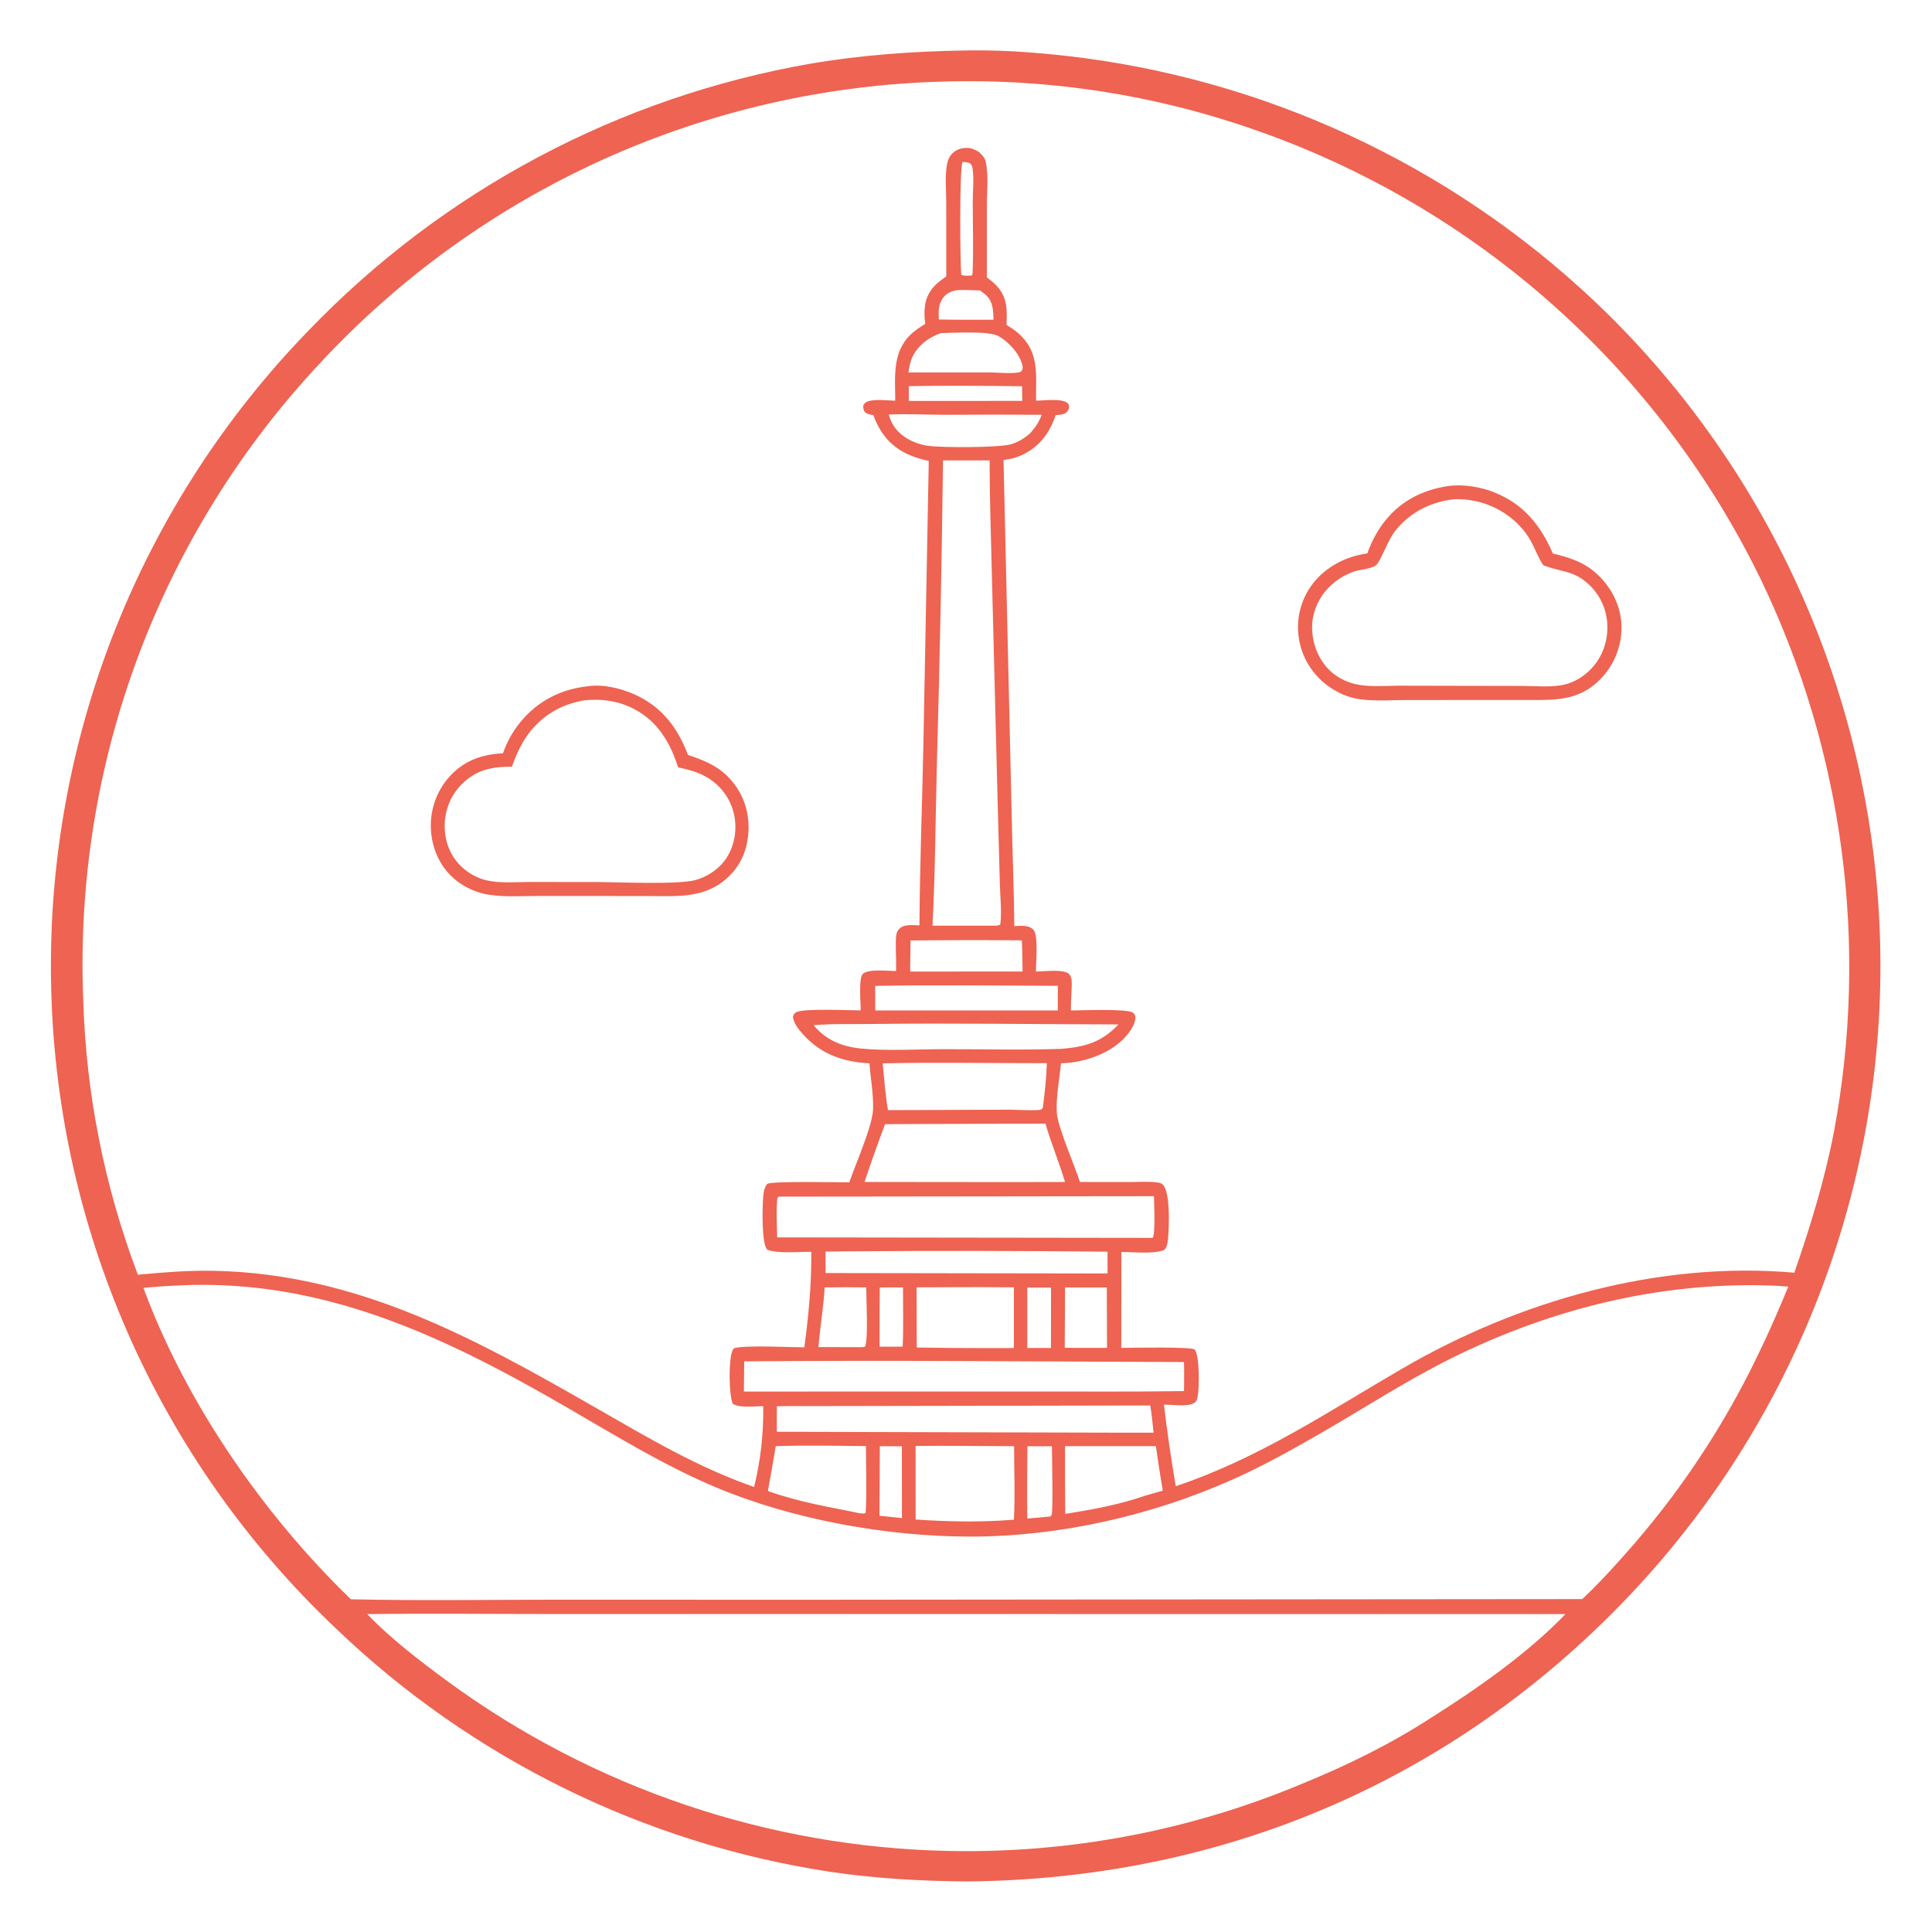<svg width="88" height="88" viewBox="0 0 88 88" fill="none" xmlns="http://www.w3.org/2000/svg">
<rect x="0" y="0" width="88" height="88" fill="#333333" stroke="none"/>
<g clip-path="url(#clip0_4125_770)">
<path d="M0 0H88V88H0V0Z" fill="white"/>
<path d="M44.027 2.298C44.089 2.296 44.151 2.295 44.214 2.295C45.928 2.277 47.67 2.423 49.369 2.644C49.648 2.681 49.927 2.721 50.205 2.764C50.483 2.806 50.761 2.852 51.038 2.9C51.316 2.949 51.593 3 51.869 3.054C52.146 3.107 52.422 3.164 52.697 3.224C52.972 3.283 53.246 3.345 53.52 3.41C53.794 3.475 54.068 3.543 54.34 3.613C54.613 3.684 54.885 3.757 55.156 3.833C55.427 3.909 55.698 3.988 55.967 4.069C56.237 4.151 56.505 4.235 56.773 4.322C57.041 4.408 57.308 4.498 57.574 4.59C57.84 4.682 58.105 4.777 58.369 4.875C58.634 4.972 58.897 5.072 59.159 5.175C59.421 5.278 59.682 5.384 59.942 5.492C60.202 5.6 60.461 5.711 60.719 5.824C60.976 5.937 61.233 6.053 61.489 6.172C61.744 6.29 61.998 6.411 62.251 6.535C62.504 6.659 62.756 6.785 63.006 6.914C63.257 7.042 63.506 7.173 63.754 7.307C64.001 7.441 64.248 7.577 64.493 7.716C64.738 7.854 64.982 7.996 65.224 8.139C65.466 8.283 65.707 8.429 65.946 8.577C66.185 8.726 66.423 8.877 66.659 9.03C66.895 9.183 67.13 9.339 67.363 9.497C67.596 9.655 67.828 9.815 68.058 9.978C68.288 10.14 68.516 10.305 68.742 10.473C68.969 10.64 69.194 10.809 69.417 10.981C69.64 11.153 69.861 11.327 70.081 11.503C70.301 11.679 70.518 11.858 70.734 12.038C70.95 12.219 71.165 12.402 71.377 12.587C71.589 12.772 71.8 12.959 72.008 13.148C72.217 13.337 72.424 13.528 72.628 13.722C72.833 13.915 73.036 14.11 73.237 14.308C73.476 14.545 73.713 14.784 73.947 15.027C74.181 15.269 74.412 15.514 74.64 15.763C74.868 16.011 75.093 16.262 75.315 16.515C75.537 16.769 75.755 17.025 75.971 17.284C76.187 17.542 76.4 17.804 76.609 18.068C76.818 18.332 77.024 18.598 77.227 18.867C77.43 19.136 77.63 19.408 77.826 19.681C78.023 19.955 78.216 20.231 78.405 20.51C78.595 20.788 78.781 21.069 78.964 21.352C79.147 21.635 79.327 21.92 79.503 22.207C79.679 22.495 79.851 22.784 80.02 23.076C80.189 23.367 80.355 23.661 80.516 23.956C80.678 24.252 80.837 24.549 80.991 24.849C81.146 25.148 81.297 25.449 81.444 25.752C81.592 26.055 81.735 26.36 81.875 26.666C82.015 26.973 82.152 27.281 82.284 27.591C82.417 27.9 82.546 28.212 82.671 28.525C82.796 28.837 82.917 29.152 83.034 29.468C83.152 29.784 83.265 30.101 83.375 30.419C83.485 30.738 83.591 31.058 83.693 31.379C83.794 31.7 83.893 32.022 83.987 32.346C84.081 32.669 84.171 32.994 84.258 33.32C84.344 33.645 84.426 33.972 84.505 34.3C84.583 34.627 84.658 34.956 84.728 35.285C84.799 35.615 84.865 35.945 84.927 36.276C84.99 36.608 85.048 36.939 85.103 37.272C85.157 37.604 85.208 37.937 85.254 38.271C85.3 38.605 85.343 38.939 85.381 39.274C85.419 39.609 85.454 39.944 85.484 40.279C85.514 40.615 85.54 40.951 85.562 41.287C85.584 41.623 85.602 41.96 85.616 42.296C85.63 42.633 85.64 42.97 85.645 43.307C85.651 43.651 85.652 43.995 85.65 44.34C85.647 44.684 85.639 45.028 85.628 45.372C85.617 45.716 85.601 46.06 85.581 46.404C85.561 46.748 85.537 47.091 85.508 47.434C85.48 47.777 85.447 48.12 85.41 48.462C85.373 48.804 85.332 49.146 85.287 49.487C85.242 49.829 85.192 50.169 85.138 50.509C85.084 50.849 85.026 51.189 84.964 51.527C84.902 51.866 84.835 52.204 84.765 52.541C84.694 52.878 84.619 53.214 84.54 53.549C84.462 53.884 84.378 54.218 84.291 54.551C84.204 54.884 84.113 55.216 84.017 55.547C83.922 55.878 83.822 56.207 83.719 56.535C83.615 56.864 83.508 57.191 83.396 57.517C83.284 57.842 83.168 58.166 83.049 58.489C82.929 58.812 82.805 59.133 82.678 59.453C82.55 59.773 82.418 60.091 82.283 60.407C82.147 60.724 82.008 61.038 81.865 61.352C81.721 61.665 81.574 61.976 81.423 62.285C81.272 62.594 81.117 62.902 80.959 63.208C80.8 63.513 80.638 63.817 80.471 64.118C80.305 64.42 80.135 64.719 79.962 65.016C79.788 65.314 79.611 65.609 79.43 65.902C79.249 66.195 79.064 66.485 78.876 66.774C78.688 67.062 78.497 67.348 78.302 67.632C78.106 67.915 77.908 68.196 77.706 68.475C77.503 68.754 77.298 69.03 77.089 69.303C76.88 69.577 76.668 69.848 76.452 70.116C76.236 70.385 76.017 70.65 75.795 70.913C75.573 71.176 75.347 71.436 75.118 71.694C74.89 71.951 74.658 72.205 74.423 72.457C74.188 72.709 73.95 72.957 73.709 73.203C65.722 81.343 55.398 85.602 44.026 85.698C41.931 85.679 39.844 85.564 37.77 85.252C37.508 85.212 37.246 85.17 36.985 85.124C36.724 85.079 36.463 85.032 36.203 84.981C35.942 84.931 35.682 84.879 35.423 84.823C35.164 84.768 34.905 84.711 34.647 84.651C34.388 84.591 34.131 84.528 33.874 84.463C33.617 84.398 33.36 84.331 33.105 84.261C32.849 84.191 32.594 84.118 32.34 84.044C32.085 83.969 31.831 83.892 31.579 83.812C31.326 83.732 31.074 83.65 30.822 83.566C30.571 83.481 30.32 83.394 30.071 83.305C29.821 83.216 29.572 83.124 29.324 83.03C29.077 82.936 28.83 82.84 28.584 82.741C28.337 82.642 28.092 82.541 27.848 82.438C27.604 82.335 27.361 82.229 27.119 82.121C26.877 82.013 26.636 81.902 26.396 81.79C26.156 81.677 25.917 81.562 25.679 81.445C25.441 81.327 25.205 81.208 24.969 81.086C24.734 80.964 24.499 80.84 24.266 80.714C24.033 80.588 23.801 80.459 23.57 80.329C23.34 80.198 23.11 80.065 22.882 79.93C22.654 79.795 22.427 79.658 22.202 79.518C21.976 79.379 21.752 79.237 21.529 79.094C21.306 78.95 21.085 78.804 20.865 78.656C20.645 78.508 20.427 78.358 20.209 78.206C19.992 78.054 19.776 77.9 19.562 77.743C19.348 77.587 19.136 77.429 18.924 77.269C18.713 77.108 18.503 76.946 18.295 76.782C18.087 76.617 17.881 76.451 17.676 76.283C17.471 76.115 17.268 75.944 17.066 75.772C16.865 75.6 16.665 75.426 16.466 75.25C16.268 75.074 16.071 74.896 15.877 74.716C15.682 74.537 15.489 74.355 15.297 74.171C15.046 73.934 14.798 73.693 14.553 73.45C14.307 73.206 14.065 72.959 13.826 72.709C13.587 72.459 13.352 72.206 13.119 71.951C12.886 71.695 12.657 71.436 12.431 71.175C12.205 70.913 11.982 70.649 11.762 70.382C11.543 70.115 11.326 69.845 11.113 69.573C10.901 69.3 10.691 69.025 10.485 68.748C10.279 68.47 10.077 68.19 9.878 67.907C9.679 67.624 9.484 67.339 9.292 67.052C9.1 66.764 8.912 66.474 8.727 66.181C8.543 65.889 8.362 65.595 8.184 65.298C8.007 65.001 7.834 64.702 7.664 64.401C7.494 64.1 7.328 63.796 7.166 63.491C7.004 63.186 6.846 62.878 6.691 62.569C6.537 62.26 6.386 61.949 6.239 61.636C6.093 61.322 5.95 61.008 5.811 60.691C5.672 60.374 5.537 60.056 5.407 59.736C5.276 59.416 5.149 59.094 5.026 58.771C4.903 58.448 4.784 58.123 4.67 57.797C4.555 57.471 4.444 57.144 4.338 56.815C4.231 56.486 4.129 56.156 4.031 55.824C3.932 55.493 3.838 55.16 3.748 54.826C3.658 54.492 3.573 54.157 3.491 53.822C3.409 53.486 3.332 53.149 3.259 52.811C3.186 52.473 3.117 52.134 3.052 51.794C2.987 51.455 2.927 51.114 2.871 50.773C2.815 50.432 2.763 50.09 2.715 49.748C2.667 49.406 2.624 49.063 2.585 48.719C2.546 48.376 2.511 48.032 2.481 47.687C2.45 47.343 2.424 46.998 2.402 46.653C2.38 46.308 2.363 45.963 2.35 45.617C2.336 45.272 2.328 44.926 2.323 44.581C2.318 44.241 2.317 43.902 2.321 43.563C2.324 43.224 2.332 42.884 2.344 42.545C2.355 42.206 2.371 41.867 2.391 41.529C2.411 41.19 2.436 40.852 2.464 40.513C2.492 40.175 2.525 39.838 2.562 39.5C2.598 39.163 2.639 38.826 2.684 38.49C2.729 38.154 2.778 37.818 2.831 37.483C2.884 37.148 2.941 36.813 3.003 36.48C3.064 36.146 3.129 35.813 3.199 35.481C3.268 35.149 3.342 34.818 3.419 34.487C3.497 34.157 3.579 33.828 3.664 33.499C3.75 33.171 3.84 32.844 3.933 32.518C4.027 32.192 4.125 31.867 4.226 31.543C4.328 31.219 4.434 30.897 4.543 30.576C4.653 30.255 4.766 29.935 4.884 29.617C5.001 29.298 5.122 28.981 5.248 28.666C5.373 28.351 5.502 28.037 5.635 27.725C5.768 27.413 5.904 27.102 6.045 26.793C6.185 26.484 6.329 26.177 6.477 25.872C6.625 25.567 6.777 25.263 6.933 24.962C7.088 24.66 7.247 24.36 7.41 24.063C7.573 23.765 7.739 23.469 7.909 23.176C8.079 22.882 8.253 22.591 8.43 22.301C8.607 22.012 8.788 21.725 8.972 21.44C9.156 21.155 9.344 20.872 9.535 20.592C9.726 20.312 9.921 20.034 10.119 19.758C10.317 19.483 10.518 19.209 10.723 18.939C10.927 18.668 11.135 18.4 11.347 18.135C11.558 17.869 11.772 17.606 11.99 17.346C12.208 17.086 12.428 16.828 12.652 16.573C12.876 16.319 13.104 16.067 13.334 15.817C13.564 15.568 13.797 15.321 14.033 15.078C14.223 14.88 14.416 14.683 14.61 14.489C14.804 14.295 15 14.102 15.198 13.912C15.396 13.721 15.596 13.533 15.797 13.346C15.999 13.16 16.202 12.975 16.408 12.793C16.613 12.61 16.82 12.43 17.029 12.251C17.238 12.073 17.449 11.897 17.661 11.722C17.873 11.548 18.088 11.376 18.303 11.206C18.519 11.036 18.737 10.868 18.956 10.703C19.175 10.537 19.396 10.373 19.618 10.212C19.84 10.051 20.064 9.892 20.29 9.735C20.515 9.578 20.742 9.423 20.971 9.271C21.2 9.119 21.43 8.968 21.661 8.821C21.893 8.673 22.126 8.527 22.36 8.384C22.595 8.241 22.831 8.1 23.068 7.962C23.305 7.823 23.544 7.687 23.784 7.553C24.023 7.419 24.265 7.288 24.507 7.159C24.75 7.03 24.994 6.903 25.239 6.779C25.483 6.655 25.73 6.533 25.977 6.414C26.225 6.294 26.473 6.178 26.723 6.063C26.973 5.949 27.224 5.837 27.476 5.727C27.728 5.618 27.981 5.511 28.235 5.407C28.489 5.302 28.744 5.2 29 5.101C29.256 5.002 29.513 4.905 29.771 4.811C30.029 4.716 30.288 4.625 30.548 4.535C30.808 4.446 31.069 4.36 31.33 4.276C31.592 4.192 31.854 4.11 32.117 4.032C32.381 3.953 32.645 3.877 32.909 3.803C33.174 3.73 33.439 3.659 33.705 3.59C33.971 3.522 34.238 3.457 34.505 3.394C34.773 3.331 35.041 3.27 35.31 3.212C35.578 3.155 35.847 3.1 36.117 3.047C36.387 2.995 36.657 2.945 36.927 2.898C39.288 2.498 41.636 2.334 44.027 2.298Z" fill="#EE6352"/>
<path d="M43.842 7.38C43.978 7.382 44.072 7.383 44.197 7.448C44.257 7.52 44.281 7.56 44.296 7.654C44.372 8.136 44.306 8.727 44.307 9.219C44.309 10.305 44.347 11.405 44.297 12.489L44.288 12.464L44.274 12.536L44.251 12.551C44.126 12.553 43.873 12.582 43.782 12.507C43.733 11.935 43.693 7.742 43.842 7.38Z" fill="white"/>
<path d="M40.072 58.644C40.425 58.638 40.779 58.642 41.131 58.642C41.128 59.538 41.157 60.443 41.115 61.337C40.765 61.344 40.415 61.339 40.065 61.339C40.061 60.44 40.064 59.542 40.072 58.644Z" fill="white"/>
<path d="M46.793 58.65C47.153 58.645 47.513 58.651 47.873 58.651L47.87 61.398L46.793 61.398L46.793 58.65Z" fill="white"/>
<path d="M43.633 13.212C43.968 13.204 44.3 13.215 44.635 13.229C44.734 13.297 44.837 13.371 44.924 13.455C45.233 13.753 45.244 14.162 45.254 14.562L44.365 14.564C43.831 14.566 43.297 14.563 42.763 14.553C42.745 14.203 42.735 13.847 42.966 13.554C43.134 13.339 43.369 13.244 43.633 13.212Z" fill="white"/>
<path d="M40.075 65.873L41.079 65.877L41.082 69.148L40.059 69.041L40.075 65.873Z" fill="white"/>
<path d="M41.393 17.588C43.11 17.559 44.835 17.573 46.552 17.593C46.561 17.815 46.56 18.038 46.563 18.26L41.395 18.262L41.393 17.588Z" fill="white"/>
<path d="M46.798 65.876L47.914 65.875C47.915 66.245 47.973 68.879 47.899 69.011C47.885 69.035 47.86 69.052 47.841 69.073L46.792 69.168C46.78 68.071 46.782 66.974 46.798 65.876Z" fill="white"/>
<path d="M48.512 58.642L50.414 58.643L50.423 61.394L48.498 61.392L48.512 58.642Z" fill="white"/>
<path d="M37.563 58.64C38.194 58.629 38.825 58.629 39.456 58.641C39.455 59.141 39.554 60.984 39.405 61.338L39.284 61.36L37.279 61.359C37.353 60.449 37.508 59.555 37.563 58.64Z" fill="white"/>
<path d="M41.473 42.837C43.164 42.819 44.854 42.817 46.544 42.831C46.567 43.303 46.567 43.778 46.577 44.25L41.457 44.254L41.473 42.837Z" fill="white"/>
<path d="M42.853 15.173C43.443 15.164 45.049 15.056 45.501 15.32C45.949 15.581 46.469 16.138 46.574 16.662C46.599 16.784 46.572 16.837 46.505 16.93C46.266 17.045 45.403 16.966 45.096 16.963L41.379 16.963C41.415 16.718 41.457 16.471 41.567 16.247C41.834 15.706 42.3 15.373 42.853 15.173Z" fill="white"/>
<path d="M40.485 18.882C41.322 18.842 42.178 18.892 43.018 18.893C44.496 18.884 45.973 18.883 47.451 18.892C47.32 19.23 47.154 19.472 46.918 19.74C46.647 19.969 46.386 20.138 46.039 20.238C45.499 20.393 42.864 20.396 42.259 20.304C42.179 20.293 42.1 20.277 42.021 20.258C41.943 20.239 41.865 20.217 41.789 20.19C41.712 20.164 41.638 20.134 41.564 20.101C41.49 20.068 41.419 20.031 41.348 19.991C40.911 19.74 40.609 19.372 40.485 18.882Z" fill="white"/>
<path d="M39.865 44.904C42.635 44.86 45.414 44.894 48.185 44.902L48.181 46.024L39.867 46.024L39.865 44.904Z" fill="white"/>
<path d="M48.51 65.871L52.649 65.872C52.743 66.549 52.848 67.223 52.963 67.896L52.148 68.13C50.981 68.537 49.736 68.763 48.52 68.956C48.51 67.928 48.507 66.899 48.51 65.871Z" fill="white"/>
<path d="M35.335 65.87C36.7 65.825 38.078 65.854 39.444 65.868C39.441 66.877 39.49 67.903 39.429 68.909C39.327 68.966 39.237 68.932 39.123 68.919C37.7 68.626 36.351 68.411 34.977 67.912C35.103 67.232 35.222 66.551 35.335 65.87Z" fill="white"/>
<path d="M43.16 58.631C44.167 58.624 45.174 58.626 46.181 58.636L46.182 61.403L44.825 61.403C43.803 61.404 42.781 61.395 41.758 61.377L41.75 58.636L43.16 58.631Z" fill="white"/>
<path d="M38.564 56.997C42.525 56.966 46.485 56.971 50.445 57.012L50.448 58.002L49.564 58.004L37.606 57.986L37.602 57.009L38.564 56.997Z" fill="white"/>
<path d="M39.683 46.641C43.434 46.595 47.197 46.654 50.949 46.661C50.166 47.47 49.465 47.677 48.363 47.773C46.572 47.835 44.761 47.786 42.967 47.789C41.757 47.791 40.366 47.878 39.177 47.755C38.344 47.669 37.598 47.358 37.062 46.698C37.925 46.619 38.816 46.657 39.683 46.641Z" fill="white"/>
<path d="M41.704 65.861C43.199 65.844 44.696 65.868 46.191 65.873C46.191 66.982 46.24 68.114 46.182 69.219C44.679 69.344 43.209 69.311 41.706 69.213L41.704 65.861Z" fill="white"/>
<path d="M40.205 48.434C42.693 48.379 45.193 48.429 47.683 48.427C47.66 49.103 47.587 49.765 47.503 50.436L47.486 50.481C47.463 50.501 47.445 50.531 47.416 50.54C47.218 50.602 46.26 50.543 45.995 50.544L40.447 50.565C40.326 49.869 40.274 49.138 40.205 48.434Z" fill="white"/>
<path d="M37.444 64.045L52.392 64.018C52.465 64.425 52.497 64.845 52.543 65.256L50.521 65.255L35.385 65.216C35.376 64.829 35.385 64.44 35.386 64.053C36.071 64.038 36.758 64.047 37.444 64.045Z" fill="white"/>
<path d="M41.835 51.197L47.618 51.18C47.881 52.077 48.242 52.943 48.511 53.838L46.127 53.843L39.379 53.836C39.673 52.953 39.984 52.075 40.313 51.205L41.835 51.197Z" fill="white"/>
<path d="M33.898 62.008C40.573 61.949 47.254 62.017 53.929 62.039C53.943 62.479 53.932 62.922 53.931 63.362C51.621 63.398 49.309 63.377 46.999 63.38L33.884 63.383L33.898 62.008Z" fill="white"/>
<path d="M35.474 54.505L52.562 54.485C52.564 54.775 52.638 56.201 52.501 56.383L35.4 56.361C35.386 55.818 35.352 55.221 35.398 54.681C35.407 54.583 35.394 54.569 35.474 54.505Z" fill="white"/>
<path d="M42.954 20.97L45.077 20.969C45.073 22.558 45.132 24.152 45.167 25.741L45.441 36.524L45.543 40.295C45.558 40.882 45.636 41.531 45.561 42.11C45.452 42.181 45.323 42.162 45.199 42.162L42.474 42.162C42.602 39.706 42.611 37.233 42.674 34.775C42.804 30.174 42.897 25.573 42.954 20.97Z" fill="white"/>
<path d="M16.726 73.52C19.449 73.484 22.176 73.516 24.899 73.516L39.488 73.517L71.304 73.519C69.646 75.261 67.266 76.933 65.226 78.215C63.378 79.421 61.374 80.404 59.334 81.237C59.016 81.371 58.696 81.5 58.374 81.625C58.052 81.751 57.729 81.872 57.404 81.988C57.079 82.105 56.753 82.218 56.425 82.326C56.097 82.434 55.768 82.538 55.437 82.637C55.107 82.737 54.775 82.832 54.442 82.923C54.109 83.014 53.775 83.1 53.439 83.183C53.104 83.265 52.768 83.342 52.43 83.416C52.093 83.489 51.755 83.558 51.415 83.622C51.076 83.687 50.736 83.747 50.395 83.802C50.055 83.858 49.713 83.909 49.371 83.955C49.029 84.002 48.687 84.044 48.343 84.082C48 84.119 47.657 84.152 47.312 84.181C46.968 84.21 46.624 84.234 46.279 84.253C45.935 84.273 45.59 84.288 45.245 84.298C44.9 84.309 44.555 84.315 44.209 84.317C43.864 84.318 43.519 84.315 43.174 84.307C42.919 84.302 42.665 84.294 42.411 84.284C42.157 84.273 41.903 84.261 41.649 84.245C41.395 84.23 41.142 84.213 40.888 84.193C40.634 84.173 40.381 84.15 40.128 84.125C39.875 84.1 39.622 84.073 39.369 84.044C39.117 84.014 38.864 83.982 38.612 83.947C38.361 83.913 38.109 83.876 37.858 83.837C37.606 83.797 37.355 83.756 37.105 83.712C36.854 83.668 36.604 83.621 36.355 83.573C36.105 83.524 35.856 83.472 35.607 83.419C35.359 83.365 35.111 83.309 34.863 83.251C34.616 83.193 34.369 83.132 34.122 83.069C33.876 83.006 33.63 82.941 33.385 82.873C33.14 82.805 32.895 82.735 32.651 82.663C32.407 82.591 32.164 82.516 31.922 82.439C31.68 82.362 31.438 82.283 31.197 82.201C30.956 82.12 30.716 82.036 30.477 81.949C30.238 81.863 29.999 81.775 29.761 81.684C29.524 81.593 29.287 81.5 29.051 81.405C28.816 81.31 28.581 81.212 28.347 81.113C28.113 81.013 27.88 80.911 27.648 80.807C27.416 80.703 27.185 80.596 26.954 80.488C26.725 80.379 26.496 80.268 26.268 80.156C26.04 80.043 25.813 79.927 25.587 79.81C25.362 79.693 25.137 79.573 24.914 79.452C24.69 79.331 24.468 79.207 24.247 79.081C24.026 78.955 23.806 78.827 23.587 78.697C23.369 78.567 23.151 78.435 22.935 78.301C22.719 78.167 22.505 78.031 22.291 77.893C22.077 77.754 21.865 77.614 21.654 77.472C21.444 77.33 21.234 77.186 21.026 77.039C20.818 76.893 20.611 76.745 20.406 76.595C19.139 75.663 17.817 74.657 16.726 73.52Z" fill="white"/>
<path d="M8.208 58.547C14.72 58.245 20.228 60.872 25.728 64.052C27.967 65.346 30.22 66.744 32.608 67.747C36.108 69.217 40.386 69.987 44.181 69.99C48.221 69.994 52.425 69.044 56.111 67.405C57.483 66.796 58.795 66.065 60.095 65.317C62.102 64.163 64.045 62.891 66.121 61.861C70.649 59.614 75.646 58.373 80.708 58.557C80.958 58.566 81.207 58.58 81.455 58.607C81.01 59.675 80.556 60.73 80.046 61.769C79.849 62.179 79.644 62.586 79.432 62.989C79.22 63.392 79.001 63.791 78.775 64.186C78.549 64.582 78.316 64.973 78.077 65.36C77.837 65.747 77.591 66.13 77.338 66.508C77.085 66.887 76.825 67.261 76.559 67.63C76.293 68 76.02 68.365 75.741 68.724C75.462 69.084 75.177 69.439 74.885 69.789C74.594 70.139 74.297 70.484 73.993 70.823C73.377 71.514 72.748 72.206 72.069 72.836L37.021 72.866L24.917 72.864C21.941 72.869 18.958 72.912 15.983 72.845C11.986 68.982 8.463 63.89 6.533 58.663C7.09 58.608 7.649 58.569 8.208 58.547Z" fill="white"/>
<path d="M43.003 3.715C43.302 3.706 43.602 3.701 43.902 3.699C44.202 3.698 44.501 3.699 44.801 3.704C45.1 3.709 45.4 3.718 45.699 3.73C45.999 3.742 46.298 3.757 46.597 3.776C46.896 3.795 47.195 3.817 47.494 3.842C47.792 3.868 48.091 3.897 48.389 3.929C48.687 3.962 48.984 3.997 49.281 4.037C49.578 4.076 49.875 4.118 50.171 4.164C50.467 4.21 50.763 4.26 51.058 4.312C51.353 4.365 51.647 4.421 51.941 4.481C52.235 4.54 52.528 4.603 52.82 4.669C53.112 4.735 53.404 4.805 53.694 4.877C53.985 4.95 54.275 5.026 54.564 5.106C54.853 5.185 55.141 5.268 55.428 5.354C55.715 5.44 56.001 5.529 56.286 5.621C56.572 5.714 56.855 5.81 57.138 5.909C57.45 6.017 57.761 6.129 58.07 6.245C58.379 6.361 58.687 6.481 58.993 6.604C59.299 6.728 59.604 6.855 59.907 6.986C60.21 7.117 60.512 7.252 60.812 7.39C61.111 7.528 61.41 7.67 61.706 7.816C62.002 7.962 62.297 8.111 62.589 8.264C62.882 8.417 63.173 8.573 63.462 8.733C63.751 8.893 64.037 9.057 64.322 9.224C64.607 9.391 64.89 9.562 65.17 9.736C65.451 9.91 65.73 10.087 66.006 10.268C66.282 10.449 66.556 10.633 66.828 10.82C67.1 11.008 67.369 11.199 67.636 11.393C67.903 11.587 68.168 11.785 68.43 11.985C68.692 12.186 68.952 12.39 69.209 12.597C69.467 12.804 69.721 13.014 69.973 13.227C70.225 13.441 70.475 13.657 70.722 13.877C70.968 14.096 71.212 14.319 71.454 14.544C71.695 14.769 71.934 14.998 72.169 15.229C72.405 15.46 72.638 15.694 72.868 15.931C73.098 16.168 73.325 16.408 73.549 16.65C73.773 16.893 73.994 17.138 74.212 17.386C74.43 17.634 74.645 17.885 74.857 18.138C75.069 18.391 75.278 18.647 75.484 18.905C75.689 19.164 75.892 19.425 76.091 19.688C76.29 19.951 76.486 20.217 76.679 20.485C76.871 20.753 77.061 21.024 77.247 21.297C77.433 21.569 77.616 21.844 77.795 22.122C77.974 22.399 78.15 22.678 78.323 22.96C78.495 23.241 78.664 23.525 78.83 23.811C78.995 24.096 79.157 24.384 79.316 24.674C79.474 24.964 79.629 25.255 79.781 25.549C79.932 25.842 80.079 26.138 80.224 26.435C80.34 26.676 80.453 26.919 80.564 27.163C80.675 27.407 80.784 27.652 80.89 27.898C80.997 28.144 81.1 28.391 81.202 28.639C81.303 28.887 81.402 29.136 81.499 29.386C81.595 29.636 81.689 29.887 81.781 30.139C81.873 30.391 81.962 30.644 82.048 30.898C82.135 31.151 82.219 31.406 82.3 31.661C82.382 31.916 82.461 32.172 82.537 32.429C82.614 32.686 82.688 32.944 82.759 33.202C82.831 33.46 82.899 33.719 82.966 33.979C83.032 34.239 83.096 34.499 83.157 34.76C83.218 35.021 83.276 35.282 83.332 35.545C83.388 35.807 83.442 36.069 83.493 36.333C83.543 36.596 83.592 36.859 83.637 37.123C83.683 37.388 83.726 37.652 83.766 37.917C83.806 38.182 83.844 38.447 83.879 38.713C83.915 38.979 83.947 39.245 83.977 39.511C84.007 39.778 84.034 40.044 84.059 40.311C84.083 40.578 84.105 40.845 84.124 41.112C84.144 41.38 84.16 41.647 84.175 41.915C84.189 42.182 84.2 42.45 84.209 42.718C84.218 42.986 84.224 43.254 84.227 43.522C84.231 43.79 84.231 44.058 84.23 44.326C84.228 44.594 84.223 44.862 84.216 45.13C84.209 45.398 84.199 45.666 84.187 45.933C84.175 46.201 84.16 46.469 84.142 46.736C84.124 47.003 84.104 47.271 84.081 47.538C84.058 47.805 84.032 48.072 84.004 48.338C83.976 48.605 83.945 48.871 83.912 49.137C83.878 49.403 83.842 49.668 83.803 49.933C83.765 50.199 83.723 50.463 83.679 50.728C83.635 50.992 83.589 51.256 83.54 51.52C83.115 53.732 82.465 55.845 81.729 57.969C75.556 57.431 69.206 59.236 63.892 62.325C60.466 64.317 57.356 66.419 53.554 67.695C53.344 66.461 53.164 65.224 53.015 63.981C53.353 63.975 54.097 64.087 54.378 63.912C54.5 63.836 54.522 63.756 54.55 63.621C54.63 63.249 54.645 61.754 54.42 61.473C54.305 61.33 51.476 61.393 51.073 61.393L51.077 57.026C51.601 57.026 52.568 57.131 53.027 56.934C53.171 56.797 53.19 56.576 53.206 56.388C53.246 55.898 53.315 54.327 52.973 53.968C52.896 53.887 52.811 53.871 52.705 53.858C52.311 53.806 51.878 53.841 51.479 53.84L49.188 53.838C48.95 53.07 48.172 51.347 48.134 50.654C48.097 49.988 48.262 49.109 48.328 48.432C49.191 48.412 50.13 48.132 50.83 47.618C51.184 47.359 51.68 46.835 51.714 46.385C51.722 46.28 51.691 46.198 51.608 46.13C51.363 45.93 49.235 46.025 48.779 46.025C48.774 45.632 48.813 45.24 48.816 44.847C48.818 44.68 48.819 44.467 48.676 44.35C48.413 44.134 47.538 44.249 47.186 44.255C47.179 43.88 47.314 42.592 47.063 42.341C46.837 42.116 46.492 42.175 46.201 42.181C46.188 40.673 46.125 39.165 46.093 37.657L45.71 20.953C46.032 20.917 46.319 20.84 46.609 20.697C47.364 20.324 47.822 19.694 48.084 18.911C48.222 18.897 48.408 18.89 48.53 18.817C48.608 18.771 48.689 18.656 48.694 18.56C48.698 18.488 48.693 18.433 48.643 18.379C48.408 18.123 47.529 18.247 47.194 18.252C47.177 17.62 47.254 16.928 47.092 16.311C46.909 15.612 46.452 15.151 45.847 14.802C45.855 14.498 45.873 14.186 45.823 13.885C45.727 13.31 45.409 12.964 44.95 12.637L44.95 9.357C44.951 8.719 45.037 7.95 44.889 7.334C44.85 7.169 44.708 7.045 44.595 6.926C44.42 6.823 44.278 6.745 44.071 6.737C43.82 6.727 43.562 6.805 43.382 6.984C43.239 7.126 43.163 7.311 43.13 7.507C43.038 8.052 43.099 8.668 43.1 9.223L43.101 12.591C42.854 12.762 42.617 12.935 42.436 13.177C42.084 13.647 42.073 14.196 42.143 14.751C41.902 14.904 41.665 15.056 41.46 15.256C40.632 16.066 40.774 17.195 40.777 18.251C40.416 18.243 39.964 18.182 39.614 18.258C39.48 18.288 39.396 18.334 39.324 18.455C39.309 18.59 39.326 18.64 39.382 18.758C39.498 18.87 39.625 18.88 39.779 18.908C39.873 19.161 39.988 19.413 40.134 19.64C40.647 20.441 41.399 20.803 42.304 20.994L42.062 33.773C42.007 36.566 41.897 39.356 41.879 42.149C41.604 42.144 41.207 42.083 40.986 42.284C40.889 42.373 40.841 42.475 40.82 42.604C40.773 42.902 40.834 43.817 40.813 44.228C40.463 44.231 39.516 44.115 39.287 44.373C39.107 44.576 39.204 45.689 39.205 46.021C38.716 46.024 36.581 45.921 36.268 46.105C36.154 46.172 36.152 46.209 36.116 46.328C36.164 46.64 36.394 46.909 36.601 47.138C37.41 48.031 38.425 48.37 39.603 48.434C39.649 49.124 39.794 49.857 39.766 50.544C39.736 51.298 38.961 53.044 38.685 53.853C38.17 53.858 35.214 53.789 34.946 53.922C34.811 54.097 34.779 54.302 34.762 54.518C34.727 54.987 34.678 56.614 34.944 56.92C35.429 57.113 36.401 57.013 36.952 57.017C36.969 58.483 36.831 59.916 36.636 61.369C35.915 61.365 34.064 61.266 33.456 61.401C33.413 61.432 33.388 61.459 33.366 61.508C33.18 61.939 33.196 63.47 33.369 63.927C33.615 64.147 34.418 64.05 34.765 64.047C34.781 65.303 34.647 66.51 34.349 67.73C31.768 66.834 29.498 65.476 27.141 64.125C21.622 60.96 16.319 58.027 9.774 57.884C8.6 57.858 7.447 57.955 6.279 58.061C6.088 57.56 5.909 57.055 5.74 56.547C5.571 56.038 5.413 55.526 5.265 55.011C5.117 54.496 4.98 53.978 4.854 53.457C4.728 52.936 4.613 52.412 4.509 51.887C4.405 51.361 4.312 50.833 4.229 50.304C4.147 49.774 4.076 49.243 4.016 48.71C3.956 48.178 3.907 47.644 3.87 47.109C3.832 46.575 3.805 46.04 3.79 45.504C3.777 45.174 3.768 44.844 3.763 44.514C3.758 44.184 3.757 43.854 3.76 43.524C3.763 43.194 3.771 42.864 3.782 42.534C3.794 42.204 3.809 41.874 3.829 41.545C3.848 41.215 3.872 40.886 3.899 40.557C3.927 40.228 3.959 39.899 3.995 39.571C4.03 39.243 4.07 38.915 4.114 38.588C4.158 38.261 4.206 37.934 4.258 37.608C4.31 37.282 4.366 36.957 4.426 36.633C4.486 36.308 4.55 35.984 4.618 35.661C4.686 35.338 4.758 35.016 4.834 34.695C4.91 34.374 4.99 34.053 5.074 33.734C5.158 33.415 5.246 33.097 5.338 32.78C5.43 32.462 5.525 32.147 5.625 31.832C5.725 31.517 5.828 31.204 5.935 30.892C6.043 30.579 6.154 30.269 6.269 29.959C6.384 29.65 6.503 29.342 6.626 29.035C6.748 28.729 6.875 28.424 7.005 28.121C7.135 27.817 7.269 27.516 7.407 27.216C7.545 26.916 7.686 26.617 7.831 26.321C7.976 26.024 8.125 25.73 8.277 25.437C8.429 25.144 8.585 24.853 8.745 24.564C8.904 24.275 9.067 23.988 9.234 23.703C9.401 23.418 9.571 23.135 9.745 22.855C9.918 22.574 10.095 22.295 10.276 22.019C10.456 21.742 10.64 21.468 10.828 21.197C11.015 20.925 11.205 20.655 11.399 20.388C11.593 20.121 11.791 19.856 11.991 19.594C12.192 19.332 12.395 19.072 12.602 18.815C12.809 18.558 13.019 18.303 13.232 18.051C13.446 17.799 13.662 17.55 13.882 17.303C14.101 17.057 14.323 16.813 14.549 16.572C14.776 16.326 15.006 16.084 15.239 15.845C15.472 15.605 15.708 15.369 15.947 15.135C16.186 14.902 16.427 14.671 16.672 14.444C16.917 14.217 17.164 13.992 17.415 13.771C17.665 13.55 17.918 13.332 18.174 13.117C18.429 12.902 18.688 12.69 18.949 12.481C19.21 12.273 19.473 12.068 19.739 11.866C20.006 11.664 20.274 11.465 20.545 11.27C20.816 11.075 21.09 10.883 21.366 10.695C21.642 10.506 21.92 10.321 22.201 10.14C22.481 9.958 22.764 9.78 23.049 9.606C23.334 9.432 23.621 9.261 23.91 9.094C24.199 8.926 24.49 8.763 24.784 8.603C25.077 8.443 25.372 8.287 25.669 8.134C25.967 7.981 26.266 7.833 26.567 7.688C26.867 7.542 27.17 7.401 27.475 7.264C27.779 7.126 28.085 6.992 28.393 6.862C28.701 6.732 29.01 6.606 29.321 6.484C29.632 6.362 29.944 6.244 30.258 6.129C30.572 6.015 30.887 5.904 31.204 5.798C31.521 5.691 31.839 5.589 32.158 5.49C32.477 5.392 32.797 5.297 33.119 5.206C33.441 5.116 33.763 5.029 34.087 4.947C34.411 4.864 34.735 4.786 35.061 4.711C35.387 4.637 35.713 4.567 36.041 4.5C36.368 4.434 36.696 4.372 37.025 4.314C37.354 4.256 37.684 4.202 38.014 4.152C38.345 4.102 38.675 4.056 39.007 4.015C39.339 3.973 39.67 3.936 40.003 3.902C40.335 3.869 40.668 3.84 41.001 3.815C41.334 3.79 41.668 3.769 42.001 3.752C42.335 3.736 42.669 3.723 43.003 3.715Z" fill="white"/>
<path d="M26.798 31.255C27.495 31.156 28.301 31.358 28.933 31.645C30.154 32.2 30.872 33.156 31.336 34.384C32 34.608 32.622 34.851 33.13 35.352C33.764 35.977 34.097 36.793 34.096 37.681C34.095 38.519 33.827 39.302 33.222 39.897C32.163 40.941 30.891 40.818 29.519 40.814L27.006 40.811L24.32 40.812C23.568 40.812 22.745 40.876 22.011 40.702C21.888 40.672 21.768 40.635 21.649 40.591C21.531 40.547 21.416 40.496 21.303 40.439C21.191 40.381 21.083 40.318 20.978 40.247C20.873 40.177 20.773 40.1 20.677 40.018C20.039 39.465 19.68 38.651 19.63 37.814C19.626 37.759 19.624 37.704 19.623 37.648C19.622 37.593 19.623 37.538 19.625 37.483C19.627 37.428 19.63 37.373 19.634 37.318C19.639 37.263 19.645 37.208 19.652 37.153C19.66 37.098 19.668 37.044 19.678 36.989C19.688 36.935 19.7 36.881 19.713 36.828C19.725 36.774 19.739 36.721 19.755 36.667C19.77 36.614 19.787 36.562 19.805 36.51C19.823 36.458 19.842 36.406 19.863 36.355C19.883 36.303 19.905 36.253 19.928 36.203C19.951 36.152 19.976 36.103 20.001 36.054C20.027 36.005 20.054 35.957 20.082 35.909C20.11 35.862 20.139 35.815 20.169 35.769C20.2 35.722 20.231 35.677 20.264 35.633C20.296 35.588 20.33 35.544 20.364 35.501C20.399 35.459 20.435 35.416 20.472 35.375C21.131 34.647 21.947 34.356 22.909 34.313C23.092 33.79 23.348 33.325 23.7 32.895C24.496 31.921 25.555 31.384 26.798 31.255Z" fill="#EE6352"/>
<path d="M26.649 31.896C27.42 31.823 28.153 31.923 28.849 32.278C29.954 32.841 30.52 33.813 30.888 34.952C31.555 35.091 32.137 35.268 32.65 35.737C32.682 35.766 32.714 35.796 32.744 35.827C32.775 35.858 32.805 35.889 32.834 35.922C32.863 35.954 32.891 35.987 32.918 36.021C32.946 36.055 32.972 36.09 32.998 36.125C33.023 36.16 33.048 36.196 33.072 36.232C33.096 36.268 33.119 36.305 33.141 36.343C33.163 36.38 33.184 36.418 33.204 36.457C33.224 36.496 33.243 36.535 33.261 36.574C33.279 36.614 33.296 36.654 33.312 36.694C33.328 36.734 33.343 36.775 33.357 36.816C33.371 36.858 33.384 36.899 33.396 36.941C33.408 36.983 33.419 37.025 33.429 37.067C33.438 37.109 33.447 37.152 33.455 37.195C33.462 37.238 33.469 37.281 33.475 37.324C33.48 37.367 33.485 37.41 33.488 37.454C33.491 37.497 33.494 37.54 33.495 37.584C33.516 38.256 33.29 38.939 32.813 39.423C32.773 39.462 32.733 39.5 32.691 39.537C32.649 39.574 32.606 39.609 32.562 39.643C32.518 39.677 32.472 39.709 32.426 39.74C32.38 39.771 32.333 39.801 32.285 39.829C32.236 39.857 32.187 39.883 32.138 39.908C32.088 39.933 32.037 39.956 31.986 39.978C31.934 39.999 31.882 40.019 31.829 40.037C31.777 40.056 31.724 40.072 31.67 40.087C30.865 40.302 28.168 40.179 27.21 40.175L24.157 40.173C23.521 40.172 22.809 40.241 22.189 40.104C21.758 40.009 21.349 39.785 21.029 39.484C20.52 39.008 20.262 38.351 20.255 37.66C20.247 36.922 20.521 36.227 21.046 35.706C21.703 35.056 22.417 34.919 23.315 34.924C23.503 34.402 23.718 33.906 24.048 33.456C24.691 32.579 25.581 32.063 26.649 31.896Z" fill="white"/>
<path d="M65.939 22.142C66.636 22.039 67.438 22.174 68.086 22.436C69.402 22.969 70.184 23.938 70.73 25.212C71.521 25.401 72.206 25.624 72.802 26.203C73.442 26.823 73.848 27.659 73.858 28.557C73.858 28.612 73.857 28.668 73.855 28.724C73.852 28.779 73.848 28.835 73.843 28.89C73.838 28.946 73.832 29.001 73.824 29.056C73.816 29.111 73.807 29.166 73.796 29.221C73.785 29.275 73.773 29.33 73.76 29.384C73.747 29.438 73.732 29.491 73.716 29.545C73.7 29.598 73.683 29.651 73.664 29.703C73.646 29.756 73.626 29.808 73.605 29.859C73.583 29.911 73.561 29.962 73.537 30.012C73.514 30.062 73.489 30.112 73.463 30.161C73.436 30.21 73.409 30.259 73.38 30.307C73.352 30.354 73.322 30.401 73.291 30.448C73.26 30.494 73.228 30.539 73.195 30.584C73.162 30.629 73.127 30.673 73.092 30.716C73.057 30.759 73.02 30.801 72.983 30.842C72.945 30.883 72.907 30.923 72.868 30.963C71.874 31.957 70.759 31.884 69.453 31.884L67.139 31.884L63.918 31.887C63.193 31.888 62.382 31.959 61.673 31.799C61.245 31.702 60.829 31.494 60.477 31.234C60.433 31.202 60.389 31.168 60.346 31.134C60.304 31.099 60.262 31.064 60.221 31.027C60.18 30.99 60.14 30.953 60.101 30.914C60.062 30.875 60.024 30.836 59.987 30.795C59.95 30.755 59.914 30.713 59.879 30.671C59.844 30.628 59.81 30.585 59.778 30.541C59.745 30.497 59.713 30.452 59.682 30.407C59.652 30.361 59.623 30.315 59.594 30.268C59.566 30.221 59.539 30.173 59.513 30.125C59.487 30.076 59.462 30.027 59.439 29.977C59.416 29.928 59.393 29.878 59.372 29.827C59.351 29.776 59.332 29.725 59.313 29.673C59.295 29.621 59.278 29.569 59.262 29.517C59.246 29.464 59.232 29.411 59.219 29.358C59.206 29.304 59.194 29.251 59.183 29.197C59.173 29.143 59.164 29.089 59.156 29.034C59.148 28.981 59.142 28.927 59.137 28.874C59.132 28.82 59.128 28.766 59.125 28.712C59.123 28.659 59.122 28.605 59.122 28.551C59.122 28.497 59.124 28.443 59.127 28.389C59.13 28.335 59.134 28.282 59.14 28.228C59.145 28.174 59.152 28.121 59.16 28.068C59.169 28.015 59.178 27.962 59.189 27.909C59.2 27.856 59.212 27.803 59.226 27.751C59.239 27.699 59.254 27.647 59.27 27.596C59.286 27.544 59.304 27.493 59.322 27.443C59.341 27.392 59.361 27.342 59.382 27.292C59.403 27.243 59.425 27.194 59.449 27.145C59.472 27.097 59.497 27.049 59.523 27.002C59.549 26.954 59.576 26.908 59.604 26.862C59.633 26.816 59.662 26.771 59.693 26.726C59.723 26.682 59.755 26.638 59.787 26.595C60.391 25.816 61.306 25.335 62.278 25.21C62.447 24.739 62.665 24.299 62.959 23.893C63.693 22.879 64.717 22.331 65.939 22.142Z" fill="#EE6352"/>
<path d="M66.169 22.746C66.513 22.716 66.877 22.755 67.213 22.826C68.239 23.045 69.192 23.701 69.713 24.619C69.914 24.975 70.047 25.367 70.273 25.709C70.282 25.722 70.291 25.735 70.3 25.748C71.079 26.056 71.679 25.975 72.359 26.612C72.392 26.642 72.424 26.673 72.455 26.705C72.487 26.737 72.517 26.77 72.547 26.803C72.576 26.837 72.605 26.871 72.633 26.906C72.661 26.941 72.688 26.977 72.714 27.013C72.74 27.049 72.766 27.086 72.79 27.124C72.814 27.161 72.838 27.2 72.86 27.238C72.882 27.277 72.904 27.317 72.924 27.356C72.944 27.396 72.964 27.437 72.982 27.477C73 27.518 73.017 27.559 73.034 27.601C73.05 27.643 73.065 27.685 73.079 27.728C73.093 27.77 73.106 27.813 73.118 27.856C73.13 27.899 73.141 27.943 73.15 27.986C73.16 28.03 73.169 28.074 73.176 28.118C73.183 28.162 73.19 28.206 73.195 28.251C73.2 28.295 73.204 28.34 73.207 28.385C73.21 28.429 73.212 28.474 73.213 28.519C73.228 29.261 72.964 29.971 72.439 30.5C72.131 30.812 71.731 31.061 71.305 31.171C70.703 31.326 69.987 31.244 69.368 31.243L66.881 31.239L63.745 31.232C63.11 31.232 62.422 31.302 61.798 31.174C61.702 31.154 61.608 31.129 61.515 31.099C61.422 31.069 61.332 31.033 61.243 30.992C61.154 30.952 61.068 30.906 60.985 30.855C60.901 30.805 60.821 30.75 60.743 30.69C60.198 30.265 59.873 29.604 59.786 28.925C59.62 27.62 60.443 26.462 61.66 26.038C61.949 25.937 62.456 25.923 62.686 25.735C62.877 25.579 63.22 24.607 63.524 24.215C64.179 23.368 65.117 22.88 66.169 22.746Z" fill="white"/>
</g>
<defs>
<clipPath id="clip0_4125_770">
<rect width="88" height="88" fill="white"/>
</clipPath>
</defs>
</svg>
